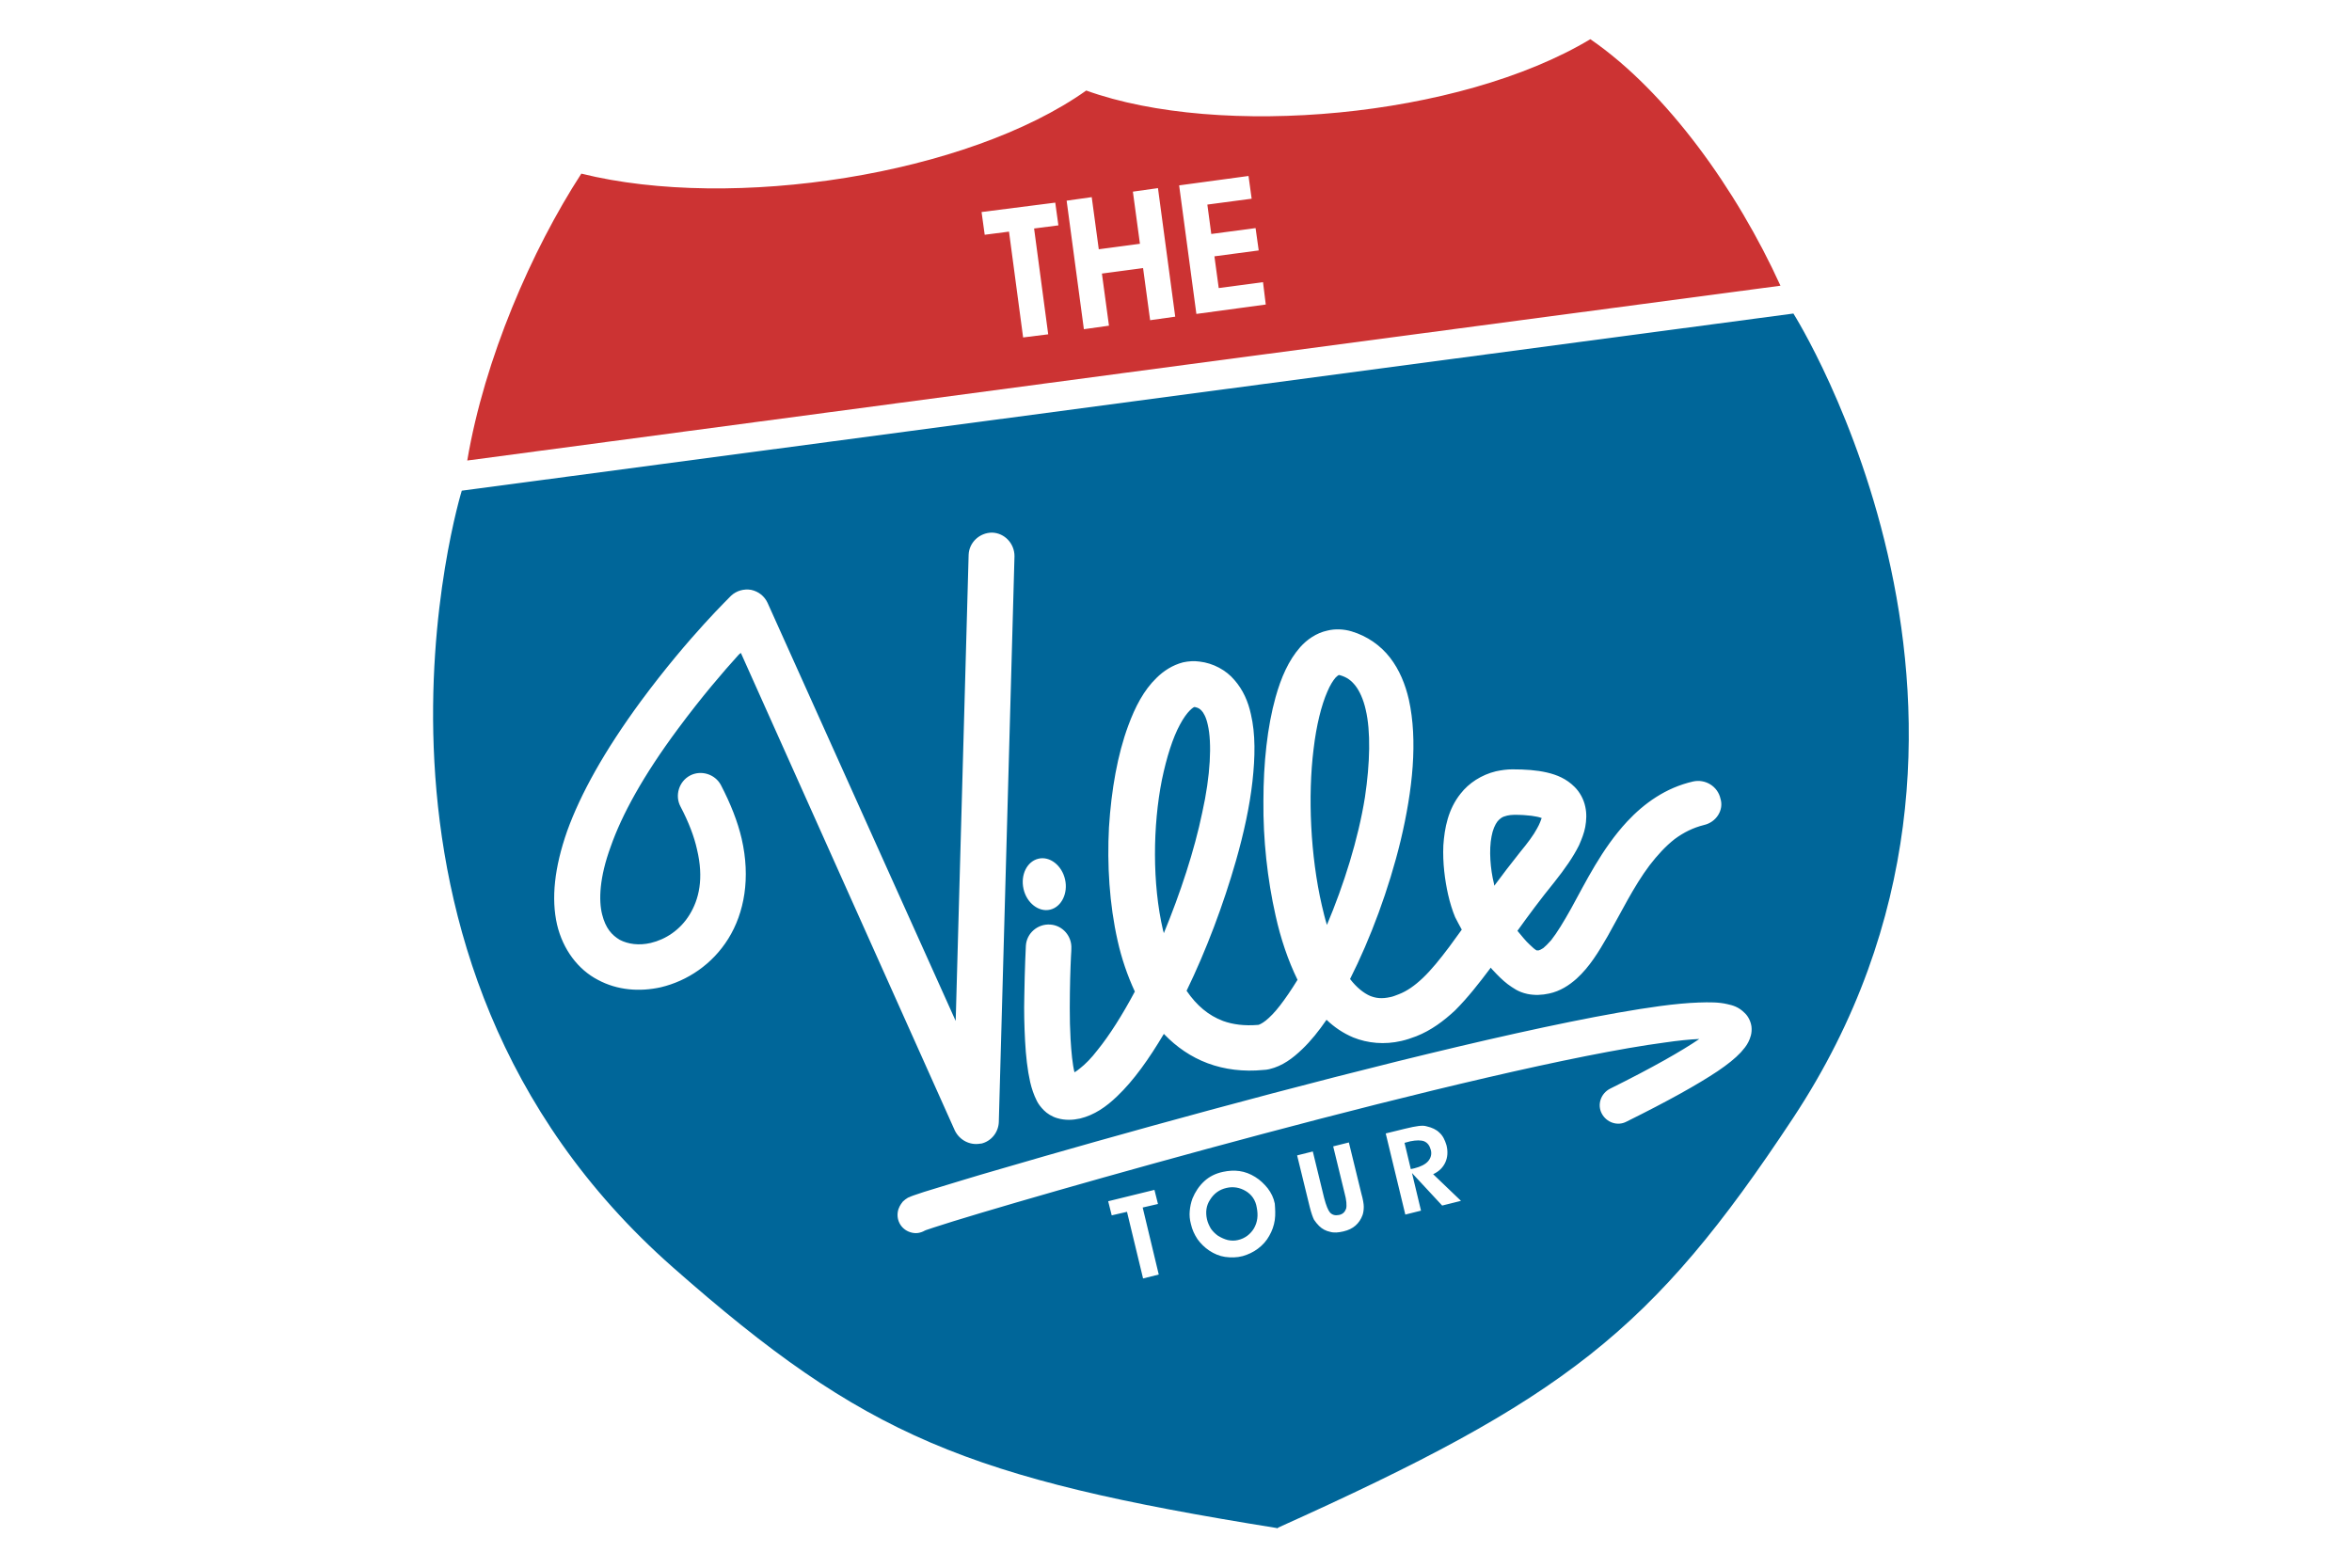 <?xml version="1.0" encoding="utf-8"?>
<!-- Generator: Adobe Illustrator 22.0.1, SVG Export Plug-In . SVG Version: 6.00 Build 0)  -->
<svg version="1.1" id="Layer_1" xmlns="http://www.w3.org/2000/svg" xmlns:xlink="http://www.w3.org/1999/xlink" x="0px" y="0px"
	 viewBox="0 0 600 400" style="enable-background:new 0 0 600 400;" xml:space="preserve">
<style type="text/css">
	.st0{fill-rule:evenodd;clip-rule:evenodd;fill:#CC3333;}
	.st1{fill:#006699;}
</style>
<g>
	<path class="st0" d="M277.1,23.1c34.1,12.3,95.1,7,128.6-13.1c19.5,13.4,37.4,38.5,48.5,62.9c-110.6,14.7-224.3,29.8-335,44.6
		c4.4-26,16.4-53.6,29.1-73.2C186.9,53.9,246.8,44.6,277.1,23.1 M250.4,54.1l0.8,5.8l6.2-0.8l3.6,27l6.4-0.8l-3.6-27l6.2-0.8
		l-0.8-5.8L250.4,54.1z M291.6,68.4l1.8,13.3l6.4-0.9l-4.4-32.8l-6.4,0.9l1.8,13.3l-10.5,1.4l-1.8-13.3l-6.4,0.9l4.4,32.8l6.4-0.9
		l-1.8-13.3L291.6,68.4z M322.2,72l-11.3,1.5l-1.1-8.1l11.3-1.5l-0.8-5.7L309,59.7l-1-7.5l11.3-1.5l-0.8-5.8l-17.7,2.4l4.4,32.8
		l17.7-2.4L322.2,72z"/>
	<path class="st1" d="M365,293.4c-0.3-1.1-0.8-1.8-1.7-2.2c-0.8-0.3-2-0.3-3.5,0l-1.5,0.4l1.6,6.7l0.9-0.2c1.6-0.4,2.8-1,3.5-1.8
		C365,295.5,365.3,294.5,365,293.4 M308.1,184.9c-0.4-1.9-1.1-3.1-1.6-3.6c-0.5-0.5-0.8-0.7-1.7-0.9c-0.1,0,0,0-0.1,0c0,0,0,0,0,0
		c-0.1,0-0.5,0.2-1.2,0.9c-0.7,0.7-1.6,1.9-2.5,3.6c-1.8,3.3-3.4,8.3-4.6,14.1c-2.3,11.6-2.5,26.4,0.3,38.4c0.1,0.2,0.1,0.4,0.2,0.7
		c4.2-10.2,7.8-21.1,9.8-30.8C308.8,197.9,309.2,189.5,308.1,184.9 M317.8,303.9c-1.5-0.9-3.2-1.2-4.9-0.8c-1.8,0.4-3.2,1.4-4.2,3
		c-1,1.5-1.2,3.2-0.8,5c0.2,0.9,0.6,1.7,1,2.4c0.5,0.7,1.1,1.3,1.8,1.8c0.8,0.5,1.7,0.9,2.5,1.1c0.9,0.2,1.8,0.2,2.6,0
		c1.8-0.4,3.2-1.5,4.1-3c0.9-1.6,1.1-3.3,0.7-5.3C320.3,306.2,319.3,304.8,317.8,303.9 M348.4,181.1c-0.6-2.7-1.6-4.8-2.6-6.1
		c-1.1-1.4-2.2-2.2-3.9-2.7c-0.3-0.1-0.3,0-0.3-0.1c0,0-0.3,0.1-0.9,0.7c-0.6,0.7-1.4,1.9-2.1,3.6c-1.5,3.4-2.8,8.6-3.5,14.6
		c-1.5,12-0.8,27.3,2.1,39.9c0.4,1.7,0.8,3.4,1.3,5c4.3-10.2,8-21.9,9.7-32.6C349.5,194.7,349.7,186.6,348.4,181.1 M392.1,211.4
		c0.7-1.2,1-2.2,1.2-2.7c0,0,0,0-0.1,0c-1-0.4-3.4-0.8-6.9-0.8c-0.7,0-1.3,0.1-1.8,0.2c-1.3,0.3-1.8,0.7-2.5,1.5
		c-0.6,0.8-1.2,2.1-1.5,3.8c-0.7,3.5-0.3,8.4,0.6,12c0,0.2,0.1,0.4,0.1,0.6c2-2.7,4.2-5.6,6.6-8.6
		C389.7,215.1,391.2,213.1,392.1,211.4 M457.5,80l-339.7,45.2c0,0-36.6,118.5,53.9,198.2c49,43.2,74.9,53.8,154.1,66.5
		c0,0,0,0.1,0,0.1c0,0,0.1,0,0.1-0.1c0,0,0.1,0,0.1,0c0,0,0-0.1,0-0.1c73.1-32.9,95.4-50,131.4-104.5C523.8,184.8,457.5,80,457.5,80
		 M267.9,232.1c-2.9,0.7-6-1.7-6.8-5.3c-0.8-3.6,0.9-7,3.8-7.7c2.9-0.7,6,1.7,6.8,5.3C272.5,227.9,270.8,231.4,267.9,232.1
		 M188.4,167.1c-3.9,4.3-9.4,10.7-15.4,18.8c-9,12.1-14.4,22.1-17.2,30.1c-2.9,7.9-3.1,13.7-2.2,17.3c0.9,3.6,2.5,5.3,4.5,6.5
		c2.1,1.1,4.9,1.5,7.9,0.8c3.8-0.9,7.5-3.3,9.9-7.2c2.4-3.9,3.7-9.2,1.9-16.7c-0.7-3.2-2.1-6.9-4.2-10.9c-1.5-2.8-0.4-6.4,2.4-7.9
		c2.8-1.5,6.4-0.4,7.9,2.4c2.5,4.8,4.3,9.4,5.3,13.7c2.3,10,0.7,18.9-3.4,25.5c-4.1,6.6-10.5,10.8-17.2,12.4
		c-5.4,1.2-11.1,0.8-16.1-1.9c-5-2.6-8.9-7.7-10.4-14.1c-1.5-6.6-0.7-14.5,2.6-23.9c3.4-9.4,9.4-20.3,18.8-33.1
		c12.5-16.9,22.9-26.7,23-26.9c1.4-1.3,3.3-1.8,5.1-1.5c1.9,0.4,3.4,1.6,4.2,3.3l48,106.7l3.3-118.9c0.1-3.2,2.8-5.7,6-5.7
		c3.2,0.1,5.7,2.8,5.7,6l-4,144.4c-0.1,2.6-1.9,4.9-4.5,5.5c-0.1,0-0.1,0-0.2,0c-2.7,0.5-5.3-0.9-6.5-3.3L189,166.6
		C188.8,166.7,188.6,166.9,188.4,167.1 M295.6,325.2l-4,1l-4.1-17l-3.9,0.9l-0.9-3.6l11.8-2.9l0.9,3.6l-3.9,0.9L295.6,325.2z
		 M325.2,311.3c-0.2,1.4-0.7,2.8-1.4,4c-0.7,1.3-1.7,2.4-2.9,3.3c-1.2,0.9-2.5,1.5-3.9,1.9c-1.5,0.4-3,0.4-4.5,0.2
		c-1.4-0.2-2.8-0.8-4-1.6c-1.2-0.8-2.2-1.8-3-2.9c-0.8-1.2-1.4-2.5-1.7-3.9c-0.3-1.1-0.4-2.2-0.3-3.3c0.1-1.1,0.3-2.1,0.7-3.2
		c0.7-1.7,1.7-3.2,3-4.4c1.3-1.2,2.9-2,4.8-2.4c1.4-0.3,2.8-0.4,4.2-0.2c1.4,0.2,2.7,0.7,4,1.5c1.3,0.8,2.3,1.8,3.2,2.9
		c0.9,1.2,1.5,2.4,1.8,3.9C325.3,308.4,325.4,309.9,325.2,311.3 M347.9,307.9c0,0.8-0.1,1.5-0.3,2.1c-0.4,1.1-1,2-1.8,2.7
		c-0.8,0.7-1.8,1.2-3.1,1.5c-1.3,0.3-2.4,0.4-3.4,0.1c-1-0.2-2-0.7-2.8-1.5c-0.5-0.5-0.9-1-1.3-1.6c-0.3-0.6-0.7-1.7-1.1-3.3
		l-3.2-13.1l4-1l2.9,11.9c0.5,1.9,1,3.1,1.5,3.7c0.6,0.6,1.3,0.8,2.3,0.6c1-0.2,1.5-0.8,1.8-1.6c0.2-0.8,0.1-2.2-0.4-4l-2.9-11.9
		l4-1l3.2,13.1C347.7,306,347.9,307.2,347.9,307.9 M367.9,307.6l-7.7-8.3l2.3,9.6l-4,1l-5-20.7l4.9-1.2c1.6-0.4,2.7-0.6,3.5-0.7
		c0.8-0.1,1.5-0.1,2.1,0.1c1.3,0.3,2.4,0.8,3.2,1.6c0.9,0.8,1.4,1.9,1.8,3.2c0.4,1.6,0.3,3.1-0.3,4.4c-0.6,1.3-1.6,2.3-3.1,3
		l7.1,6.8L367.9,307.6z M446,265.9c-0.5,1-1.2,1.8-1.9,2.6c-1.5,1.6-3.4,3.1-5.9,4.8c-5.1,3.4-12.6,7.6-23.3,12.9
		c-2.3,1.2-5.1,0.2-6.3-2.1c-1.2-2.3-0.2-5.1,2.1-6.3c10.9-5.4,18.4-9.7,22.8-12.7c-2.4,0.1-5.4,0.4-8.8,0.9
		c-22.6,3-64.2,13.1-102.5,23.3c-38.3,10.2-73.7,20.5-84,23.9c-1.1,0.4-1.9,0.6-2.3,0.8c-0.5,0.3-1.1,0.5-1.7,0.6
		c-0.7,0.1-1.4,0-2-0.2c-2.5-0.8-3.8-3.4-3-5.9c0.4-1.1,0.9-1.6,1.1-1.9c0.3-0.3,0.5-0.4,0.7-0.6c0.3-0.2,0.5-0.3,0.6-0.4
		c0.3-0.1,0.5-0.2,0.7-0.3c0.4-0.2,0.9-0.3,1.4-0.5c1.1-0.4,2.7-0.9,4.7-1.5c4-1.2,9.7-3,16.7-5c14-4.1,33-9.5,53.7-15.1
		c41.4-11.2,88.8-23,114.7-26.5c3.7-0.5,7-0.8,9.8-0.9c2.8-0.1,5.2-0.1,7.3,0.4c1.4,0.3,2.9,0.7,4.4,2.2c0.9,0.8,1.6,2.1,1.8,3.5
		C447,263.6,446.5,264.9,446,265.9 M434.7,210.5c-2.8,0.7-5.2,1.9-7.5,3.6c-2.3,1.8-4.4,4.1-6.4,6.7c-4,5.3-7.3,12.1-10.7,18.1
		c-2.3,4-4.6,7.8-7.9,10.8c-1.9,1.7-4.2,3.2-7,3.8c-1.8,0.4-3.7,0.5-5.6,0.1c-2.3-0.5-3.6-1.5-5-2.5c-1.3-1-2.5-2.2-3.7-3.5
		c-0.2-0.2-0.4-0.4-0.6-0.7c-3,4-5.9,7.7-9.1,10.9c-2.9,2.7-6.1,5.1-9.9,6.6c-1.3,0.5-2.5,0.9-3.8,1.2c-4.3,1-8.6,0.6-12.3-0.9
		c-2.6-1.1-4.8-2.6-6.8-4.5c-2,2.9-4,5.4-6.2,7.5c-2.4,2.3-5,4.3-8.4,5.1c-0.5,0.1-1,0.2-1.5,0.2c-5.1,0.5-9.9-0.1-14.2-1.7
		c-4.3-1.6-8-4.2-11-7.3c-0.1-0.1-0.1-0.1-0.2-0.2c-3.8,6.4-7.7,11.9-11.9,15.9c-2.8,2.7-5.8,4.8-9.5,5.7c0,0,0,0,0,0
		c-1.8,0.4-3.8,0.5-5.8-0.1c-1.4-0.4-2.6-1.2-3.4-2c-0.8-0.8-1.4-1.6-1.8-2.4c-0.8-1.6-1.3-3.1-1.7-4.8c-0.7-3.1-1.1-6.7-1.3-10.5
		c-0.2-3.8-0.3-7.7-0.2-11.3c0.1-7.2,0.4-13,0.4-13c0.2-3.2,3-5.6,6.2-5.4c3.2,0.2,5.6,3,5.4,6.2c0,0,0,0.8-0.1,2.1
		c-0.1,1.3-0.1,3.3-0.2,5.5c-0.1,4.5-0.2,10.3,0.1,15.4c0.2,3.4,0.5,6.5,1,8.5c0.4-0.2,0.9-0.6,1.4-1c1.3-1,2.9-2.6,4.5-4.7
		c3-3.7,6.3-8.9,9.5-14.9c-1.9-4.1-3.4-8.5-4.4-13c-2.1-9.3-2.7-19.4-2.2-28.9c0.6-9.6,2.2-18.6,4.9-25.9c1.8-4.9,4-9.1,7.2-12.2
		c1.8-1.8,4.1-3.3,6.8-4c1.4-0.3,2.8-0.4,4.2-0.2c3.5,0.4,6.8,2.2,8.9,4.7c2.2,2.5,3.5,5.5,4.2,8.7c1.2,5.1,1.1,10.9,0.4,17.2
		c-0.7,6.3-2.2,13.2-4.2,20.2c-3.2,11.2-7.6,22.9-12.6,33.2c2.6,3.8,5.6,6.3,9.3,7.7c2.5,0.9,5.4,1.3,9,1c0,0,0,0,0,0c0,0,0,0,0,0
		c0.1,0,0.9-0.3,1.9-1.1c1-0.8,2.3-2.1,3.6-3.8c1.4-1.8,2.9-4,4.5-6.6c-2.4-4.9-4.3-10.5-5.6-16.4c-2.1-9.3-3.2-19.5-3.1-29.2
		c0-9.7,1-19,3.1-26.5c1.4-5,3.3-9.4,6.3-12.8c1.7-1.9,4.1-3.6,6.9-4.2c2-0.5,4.2-0.4,6.2,0.2c4,1.2,7.4,3.6,9.8,6.7
		c2.4,3.1,3.9,6.8,4.8,10.7c2.3,10.4,1,23-2.1,36c-3,12.4-7.7,25-12.9,35.3c1.7,2.2,3.5,3.6,5.1,4.3c1.5,0.6,3,0.8,5.2,0.3
		c0.6-0.1,1.3-0.4,2.1-0.7c2.1-0.8,4.1-2.2,6.2-4.2c2.1-2,4.3-4.7,6.7-7.9c1-1.4,2.1-2.9,3.2-4.4c-0.6-1.1-1.2-2.2-1.7-3.2
		c-0.7-1.7-1.3-3.6-1.8-5.8c-0.8-3.6-1.4-8-1.2-12.5c0.3-4.4,1.2-9.2,4.4-13.2c2.1-2.7,5.3-4.8,9-5.7c1.4-0.3,2.8-0.5,4.2-0.5
		c3.3,0,6.2,0.2,8.8,0.8c2.6,0.6,5,1.6,7.1,3.7c1.3,1.3,2.3,3.1,2.7,5c0.4,1.8,0.3,3.5,0,5.2c-0.3,1.6-0.9,3.1-1.6,4.7
		c-1.5,3-3.6,6-6.3,9.4c-3.5,4.3-6.6,8.5-9.4,12.4c1.1,1.3,2.1,2.6,3.1,3.5c0.7,0.7,1.4,1.3,1.8,1.5c0.2,0,0.3,0,0.5,0
		c0.3-0.1,0.6-0.2,1.2-0.6c0.5-0.4,1.2-1.1,2-2c1.5-1.9,3.2-4.7,5.1-8.1c3.7-6.7,7.8-15.2,14.3-22.2c4.3-4.6,9.8-8.6,16.8-10.2
		c3.1-0.7,6.3,1.2,7,4.4C439.8,206.7,437.8,209.8,434.7,210.5"/>
</g>
</svg>
